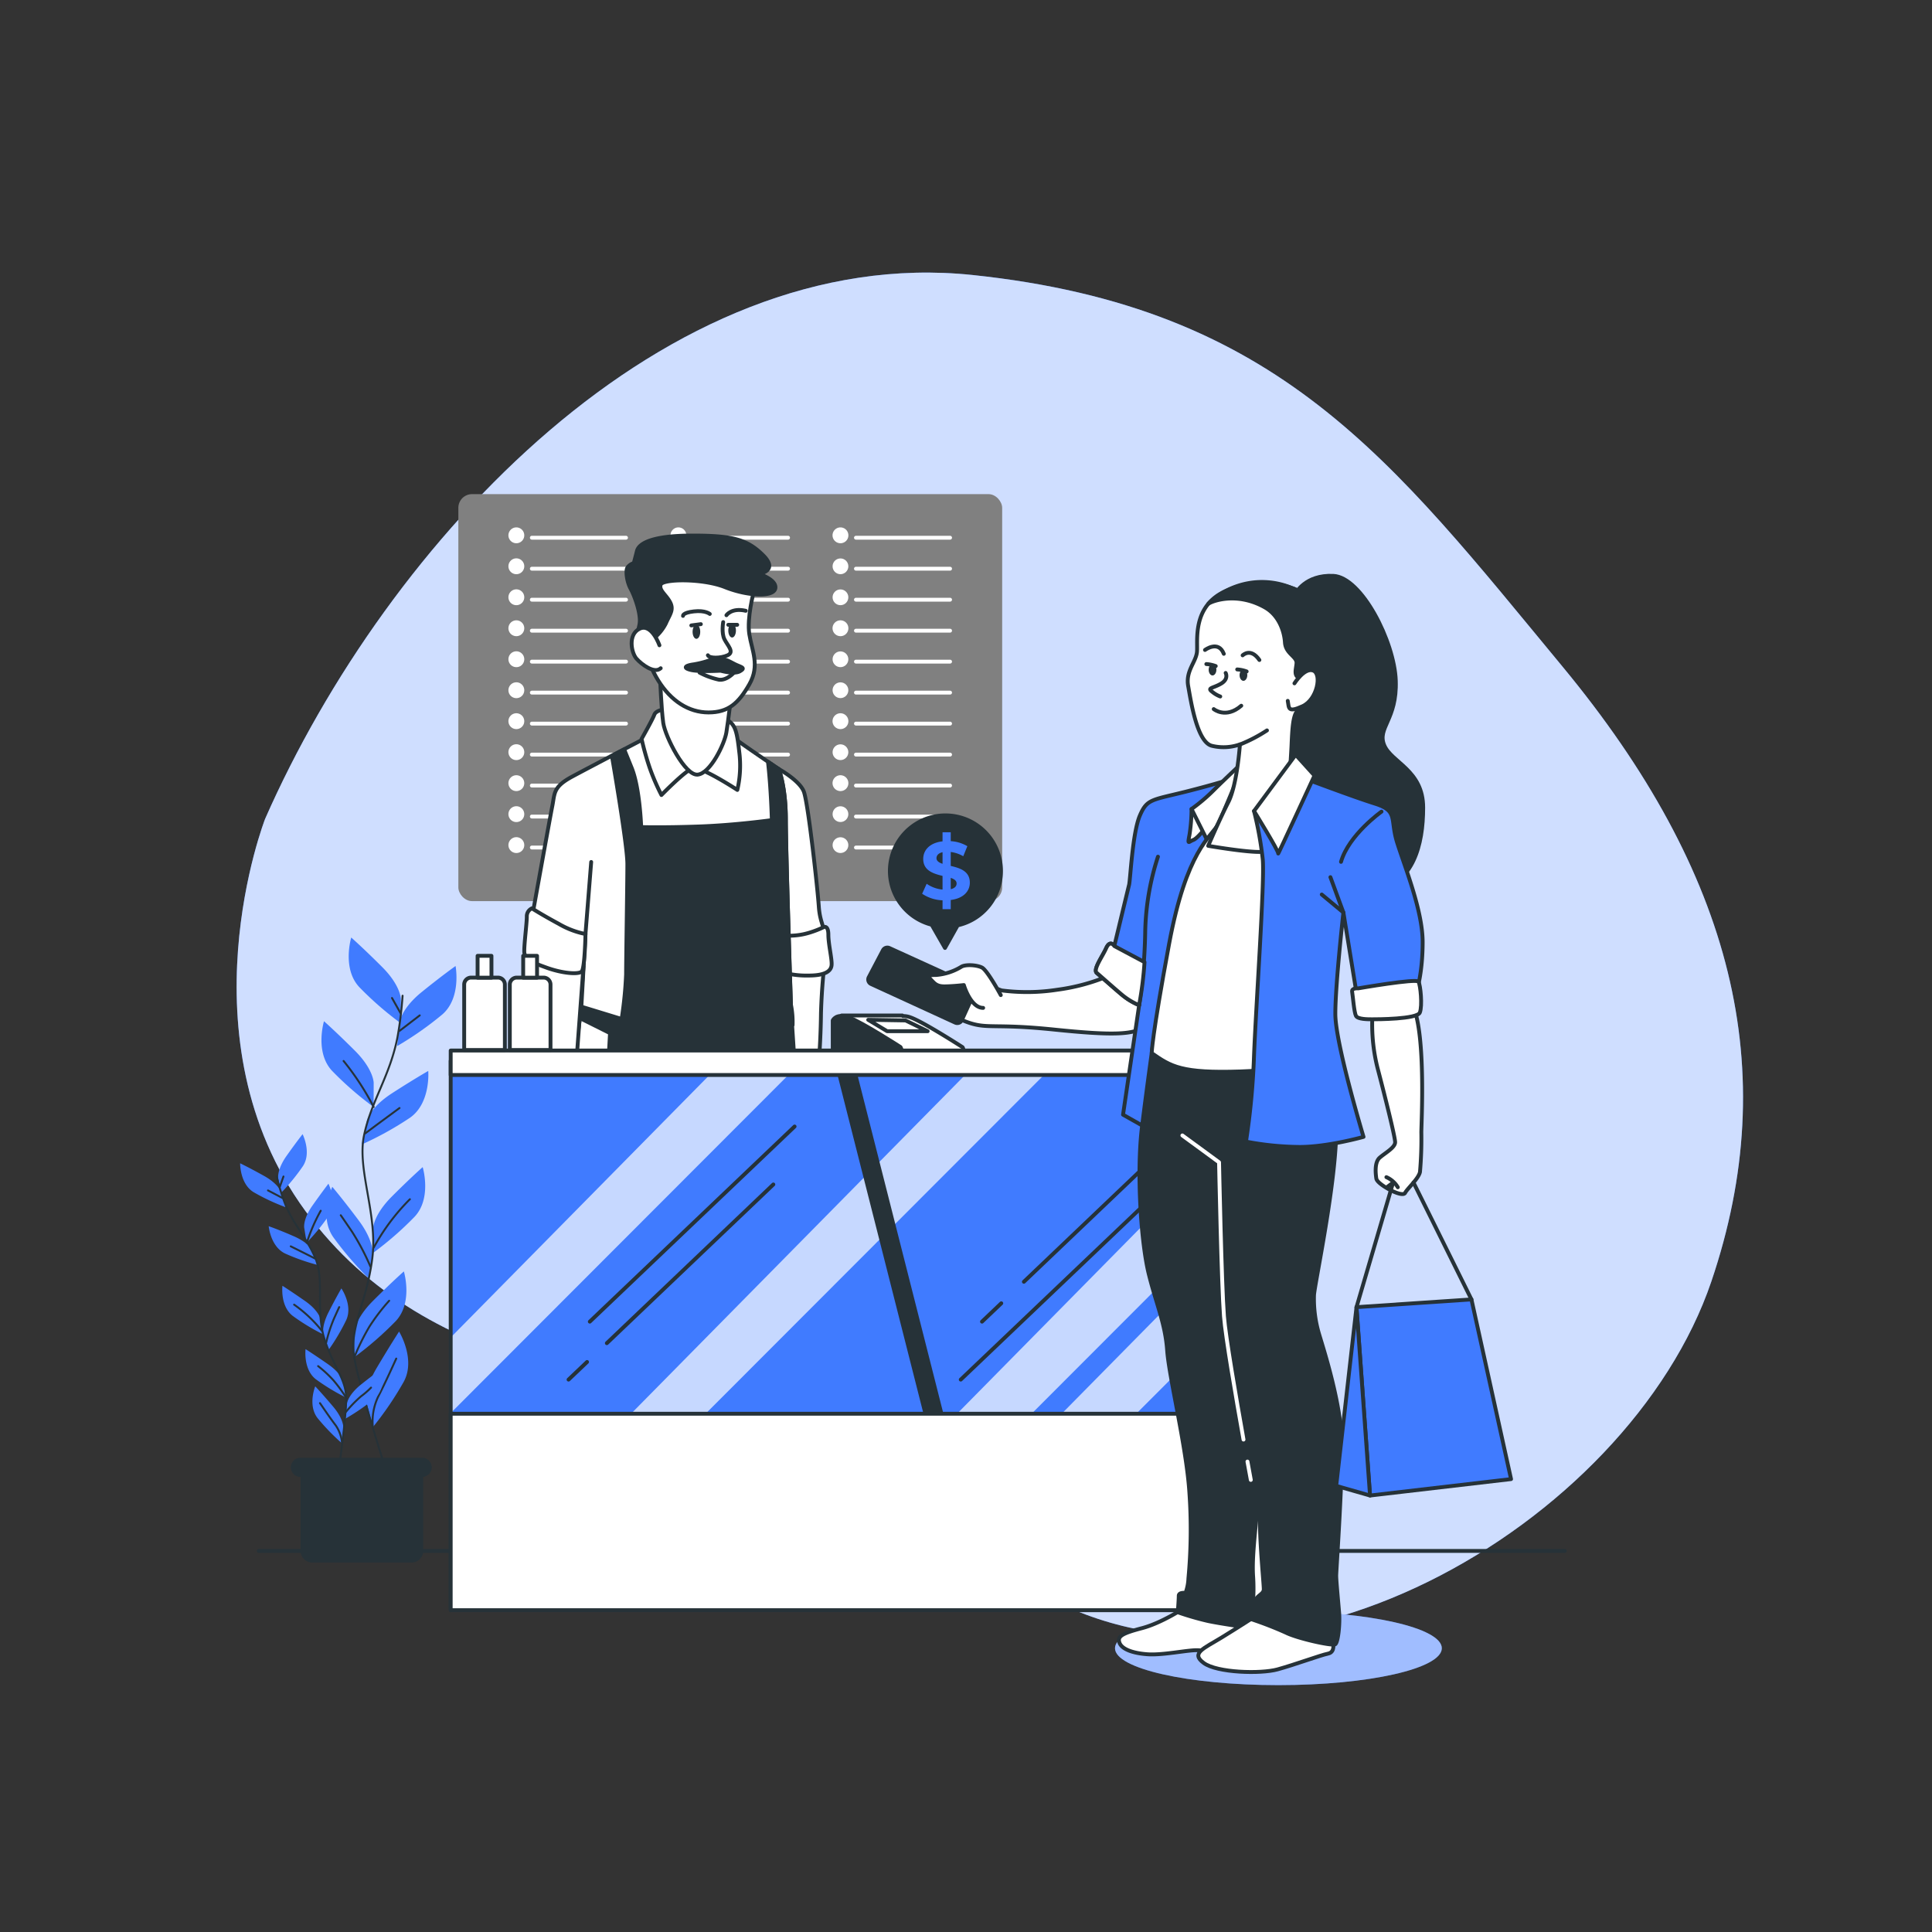 <svg xmlns="http://www.w3.org/2000/svg" xmlns:xlink="http://www.w3.org/1999/xlink" viewBox="0 0 500 500"><rect x="0" y="0" width="500" height="500" fill="#333333" stroke="none"/><defs><clipPath id="freepik--clip-path--inject-2"><polygon points="116.64 416.71 339.31 416.71 339.31 365.88 302.64 274.54 116.64 274.54 116.64 416.71" style="fill:#407BFF;stroke:#263238;stroke-linecap:round;stroke-linejoin:round"></polygon></clipPath></defs><g id="freepik--background-simple--inject-2"><path d="M68.61,211.92S46.44,268.72,79,313.35s88,43.4,131,57.44c22.5,7.35,36.45,27.39,55.9,39.59,62.19,39,155.6-15.64,177-78.75,18.52-54.63,5.65-105.74-38.57-159.17S331.15,79.52,251.69,71.17,100.35,139.84,68.61,211.92Z" style="fill:#407BFF"></path><path d="M68.61,211.92S46.44,268.72,79,313.35s88,43.4,131,57.44c22.5,7.35,36.45,27.39,55.9,39.59,62.19,39,155.6-15.64,177-78.75,18.52-54.63,5.65-105.74-38.57-159.17S331.15,79.52,251.69,71.17,100.35,139.84,68.61,211.92Z" style="fill:#fff;opacity:0.75"></path></g><g id="freepik--Floor--inject-2"><line x1="66.97" y1="401.38" x2="404.97" y2="401.38" style="fill:#fff;stroke:#263238;stroke-linecap:round;stroke-linejoin:round"></line></g><g id="freepik--Plants--inject-2"><path d="M103.75,258.58s0-3.47-4.85-8.32-8-7.63-8-7.63-2.43,8,2.08,12.83a84.82,84.82,0,0,0,10.75,9.36Z" style="fill:#407BFF"></path><path d="M96.71,280.24s0-3.47-4.86-8.32-8-7.63-8-7.63-2.43,8,2.08,12.83a85.06,85.06,0,0,0,10.76,9.37Z" style="fill:#407BFF"></path><path d="M103.45,264.49s.37-3.45,5.71-7.77S117.9,250,117.9,250s1.57,8.19-3.43,12.54a86,86,0,0,1-11.68,8.18Z" style="fill:#407BFF"></path><path d="M94.94,290.07s.72-3.39,6.49-7.12,9.4-5.79,9.4-5.79.7,8.31-4.73,12.11a84.66,84.66,0,0,1-12.47,6.91Z" style="fill:#407BFF"></path><path d="M96.54,318s0-3.46,4.85-8.32,8-7.63,8-7.63,2.43,8-2.08,12.83a85.33,85.33,0,0,1-10.75,9.37Z" style="fill:#407BFF"></path><path d="M96.45,324.77s.5-3.43-3.62-8.93S86,307.15,86,307.15s-3.54,7.56.23,13A85.56,85.56,0,0,0,95.57,331Z" style="fill:#407BFF"></path><path d="M91.67,345s0-3.47,4.85-8.33,8-7.63,8-7.63,2.43,8-2.08,12.84a85.76,85.76,0,0,1-10.75,9.36Z" style="fill:#407BFF"></path><path d="M94.91,363.24S94,359.89,97.5,354s5.78-9.4,5.78-9.4,4.37,7.1,1.24,12.94a85,85,0,0,1-8,11.78Z" style="fill:#407BFF"></path><path d="M104.19,257.69a96.33,96.33,0,0,1-1.33,10.77c-1.92,9.92-6.71,16.32-8.63,25.28s3.59,20.49,2.11,32-6,17.9-4.67,25.58,8,28.48,8,28.48" style="fill:none;stroke:#263238;stroke-linecap:round;stroke-linejoin:round;stroke-width:0.5px"></path><line x1="103.4" y1="266.79" x2="108.63" y2="262.78" style="fill:none;stroke:#263238;stroke-linecap:round;stroke-linejoin:round;stroke-width:0.5px"></line><line x1="103.64" y1="262.17" x2="101.45" y2="258.28" style="fill:none;stroke:#263238;stroke-linecap:round;stroke-linejoin:round;stroke-width:0.5px"></line><path d="M94.52,293.32s4.38-3.28,8.88-6.57" style="fill:none;stroke:#263238;stroke-linecap:round;stroke-linejoin:round;stroke-width:0.5px"></path><path d="M96.71,286.49a69.83,69.83,0,0,0-7.79-11.91" style="fill:none;stroke:#263238;stroke-linecap:round;stroke-linejoin:round;stroke-width:0.5px"></path><path d="M96.71,322.9a54.24,54.24,0,0,1,9.37-12.54" style="fill:none;stroke:#263238;stroke-linecap:round;stroke-linejoin:round;stroke-width:0.5px"></path><path d="M95.86,327.77a61.9,61.9,0,0,0-4.75-9c-2.56-3.77-2.92-4.26-2.92-4.26" style="fill:none;stroke:#263238;stroke-linecap:round;stroke-linejoin:round;stroke-width:0.5px"></path><path d="M91.67,351.32a58,58,0,0,1,3.94-8,50.84,50.84,0,0,1,5.11-6.69" style="fill:none;stroke:#263238;stroke-linecap:round;stroke-linejoin:round;stroke-width:0.5px"></path><path d="M96.49,369.28a14.91,14.91,0,0,1,1.31-7.68c1.83-3.53,3.9-8.16,4.75-10" style="fill:none;stroke:#263238;stroke-linecap:round;stroke-linejoin:round;stroke-width:0.5px"></path><path d="M72,304.92s-.38-2.18,2.14-5.75,4.17-5.65,4.17-5.65,2.39,4.74.09,8.27a53.7,53.7,0,0,1-5.73,7Z" style="fill:#407BFF"></path><path d="M78.73,317.74s-.38-2.18,2.14-5.75S85,306.34,85,306.34s2.39,4.74.09,8.27a53.7,53.7,0,0,1-5.73,7Z" style="fill:#407BFF"></path><path d="M72.79,308.59s-.61-2.12-4.42-4.25-6.22-3.28-6.22-3.28-.09,5.31,3.51,7.49a54.1,54.1,0,0,0,8.22,3.86Z" style="fill:#407BFF"></path><path d="M80.9,323.71s-.82-2-4.84-3.76-6.52-2.61-6.52-2.61.46,5.28,4.27,7.08a53.66,53.66,0,0,0,8.58,3Z" style="fill:#407BFF"></path><path d="M82.93,341.37s-.38-2.17-4-4.69-5.83-3.92-5.83-3.92-.66,5.27,2.7,7.82a53.79,53.79,0,0,0,7.76,4.71Z" style="fill:#407BFF"></path><path d="M83.72,345.63s-.68-2.1,1.3-6,3.33-6.19,3.33-6.19,3,4.35,1.26,8.18A53.75,53.75,0,0,1,85,349.41Z" style="fill:#407BFF"></path><path d="M89.81,363.18s.26-2.19,3.68-4.91,5.6-4.25,5.6-4.25,1,5.22-2.25,8a54.48,54.48,0,0,1-7.48,5.15Z" style="fill:#407BFF"></path><path d="M88.91,357.77s-.38-2.18-4-4.7-5.83-3.92-5.83-3.92-.65,5.27,2.7,7.83a54.3,54.3,0,0,0,7.76,4.7Z" style="fill:#407BFF"></path><path d="M88.86,369.59s.19-2.2-2.63-5.54-4.65-5.27-4.65-5.27-2,4.93.63,8.25a54.6,54.6,0,0,0,6.32,6.52Z" style="fill:#407BFF"></path><path d="M71.58,304.41a61.51,61.51,0,0,0,2,6.61c2.28,6,6,9.5,8.16,14.91s0,13.24,2.14,20.3,5.68,10.58,5.71,15.53-1.92,18.73-1.92,18.73" style="fill:none;stroke:#263238;stroke-linecap:round;stroke-linejoin:round;stroke-width:0.5px"></path><line x1="73.07" y1="310.03" x2="69.35" y2="308.08" style="fill:none;stroke:#263238;stroke-linecap:round;stroke-linejoin:round;stroke-width:0.5px"></line><line x1="72.41" y1="307.16" x2="73.36" y2="304.48" style="fill:none;stroke:#263238;stroke-linecap:round;stroke-linejoin:round;stroke-width:0.5px"></line><path d="M81.52,325.7s-3.1-1.58-6.28-3.15" style="fill:none;stroke:#263238;stroke-linecap:round;stroke-linejoin:round;stroke-width:0.5px"></path><path d="M79.4,321.65a44.85,44.85,0,0,1,3.6-8.31" style="fill:none;stroke:#263238;stroke-linecap:round;stroke-linejoin:round;stroke-width:0.5px"></path><path d="M83.36,344.49a34.72,34.72,0,0,0-7.24-6.85" style="fill:none;stroke:#263238;stroke-linecap:round;stroke-linejoin:round;stroke-width:0.5px"></path><path d="M84.42,347.45a38.47,38.47,0,0,1,2-6.17c1.19-2.64,1.37-3,1.37-3" style="fill:none;stroke:#263238;stroke-linecap:round;stroke-linejoin:round;stroke-width:0.5px"></path><path d="M89.43,365.52a32.88,32.88,0,0,1,4-4.15,20.85,20.85,0,0,0,2.6-2.26" style="fill:none;stroke:#263238;stroke-linecap:round;stroke-linejoin:round;stroke-width:0.5px"></path><path d="M89.6,361.76a36.36,36.36,0,0,0-3.34-4.57,31.45,31.45,0,0,0-3.93-3.64" style="fill:none;stroke:#263238;stroke-linecap:round;stroke-linejoin:round;stroke-width:0.5px"></path><path d="M88.53,373.55a9.48,9.48,0,0,0-1.66-4.68c-1.53-2-3.33-4.69-4.06-5.74" style="fill:none;stroke:#263238;stroke-linecap:round;stroke-linejoin:round;stroke-width:0.5px"></path><path d="M77.76,378.09h31.77a0,0,0,0,1,0,0v23.29a3,3,0,0,1-3,3H80.8a3,3,0,0,1-3-3V378.09A0,0,0,0,1,77.76,378.09Z" style="fill:#263238"></path><path d="M109.25,382.23H77.76a2.49,2.49,0,0,1-2.49-2.49h0a2.49,2.49,0,0,1,2.49-2.48h31.49a2.48,2.48,0,0,1,2.48,2.48h0A2.48,2.48,0,0,1,109.25,382.23Z" style="fill:#263238"></path></g><g id="freepik--Menu--inject-2"><rect x="118.62" y="127.88" width="140.74" height="105.33" rx="3.54" style="fill:gray"></rect><line x1="137.64" y1="139.16" x2="162.01" y2="139.16" style="fill:none;stroke:#fff;stroke-linecap:round;stroke-linejoin:round"></line><path d="M135.18,138.55a1.55,1.55,0,1,0-1.54,1.54A1.54,1.54,0,0,0,135.18,138.55Z" style="fill:#fff;stroke:#fff;stroke-linecap:round;stroke-linejoin:round"></path><line x1="137.64" y1="147.18" x2="162.01" y2="147.18" style="fill:none;stroke:#fff;stroke-linecap:round;stroke-linejoin:round"></line><path d="M135.18,146.56a1.55,1.55,0,1,0-1.54,1.54A1.54,1.54,0,0,0,135.18,146.56Z" style="fill:#fff;stroke:#fff;stroke-linecap:round;stroke-linejoin:round"></path><line x1="137.64" y1="155.2" x2="162.01" y2="155.2" style="fill:none;stroke:#fff;stroke-linecap:round;stroke-linejoin:round"></line><path d="M135.18,154.58a1.55,1.55,0,1,0-1.54,1.54A1.54,1.54,0,0,0,135.18,154.58Z" style="fill:#fff;stroke:#fff;stroke-linecap:round;stroke-linejoin:round"></path><line x1="137.64" y1="163.22" x2="162.01" y2="163.22" style="fill:none;stroke:#fff;stroke-linecap:round;stroke-linejoin:round"></line><path d="M135.18,162.6a1.55,1.55,0,1,0-1.54,1.54A1.54,1.54,0,0,0,135.18,162.6Z" style="fill:#fff;stroke:#fff;stroke-linecap:round;stroke-linejoin:round"></path><line x1="137.64" y1="171.23" x2="162.01" y2="171.23" style="fill:none;stroke:#fff;stroke-linecap:round;stroke-linejoin:round"></line><path d="M135.18,170.62a1.55,1.55,0,1,0-1.54,1.54A1.54,1.54,0,0,0,135.18,170.62Z" style="fill:#fff;stroke:#fff;stroke-linecap:round;stroke-linejoin:round"></path><line x1="137.64" y1="179.25" x2="162.01" y2="179.25" style="fill:none;stroke:#fff;stroke-linecap:round;stroke-linejoin:round"></line><path d="M135.18,178.63a1.55,1.55,0,1,0-1.54,1.55A1.54,1.54,0,0,0,135.18,178.63Z" style="fill:#fff;stroke:#fff;stroke-linecap:round;stroke-linejoin:round"></path><line x1="137.64" y1="187.27" x2="162.01" y2="187.27" style="fill:none;stroke:#fff;stroke-linecap:round;stroke-linejoin:round"></line><path d="M135.18,186.65a1.55,1.55,0,1,0-1.54,1.54A1.54,1.54,0,0,0,135.18,186.65Z" style="fill:#fff;stroke:#fff;stroke-linecap:round;stroke-linejoin:round"></path><line x1="137.64" y1="195.29" x2="162.01" y2="195.29" style="fill:none;stroke:#fff;stroke-linecap:round;stroke-linejoin:round"></line><path d="M135.18,194.67a1.55,1.55,0,1,0-1.54,1.54A1.54,1.54,0,0,0,135.18,194.67Z" style="fill:#fff;stroke:#fff;stroke-linecap:round;stroke-linejoin:round"></path><line x1="137.64" y1="203.3" x2="162.01" y2="203.3" style="fill:none;stroke:#fff;stroke-linecap:round;stroke-linejoin:round"></line><path d="M135.18,202.69a1.55,1.55,0,1,0-1.54,1.54A1.54,1.54,0,0,0,135.18,202.69Z" style="fill:#fff;stroke:#fff;stroke-linecap:round;stroke-linejoin:round"></path><line x1="137.64" y1="211.32" x2="162.01" y2="211.32" style="fill:none;stroke:#fff;stroke-linecap:round;stroke-linejoin:round"></line><path d="M135.18,210.7a1.55,1.55,0,1,0-1.54,1.55A1.54,1.54,0,0,0,135.18,210.7Z" style="fill:#fff;stroke:#fff;stroke-linecap:round;stroke-linejoin:round"></path><line x1="137.64" y1="219.34" x2="162.01" y2="219.34" style="fill:none;stroke:#fff;stroke-linecap:round;stroke-linejoin:round"></line><path d="M135.18,218.72a1.55,1.55,0,1,0-1.54,1.54A1.54,1.54,0,0,0,135.18,218.72Z" style="fill:#fff;stroke:#fff;stroke-linecap:round;stroke-linejoin:round"></path><line x1="179.58" y1="139.16" x2="203.95" y2="139.16" style="fill:none;stroke:#fff;stroke-linecap:round;stroke-linejoin:round"></line><path d="M177.12,138.55a1.55,1.55,0,1,0-1.54,1.54A1.54,1.54,0,0,0,177.12,138.55Z" style="fill:#fff;stroke:#fff;stroke-linecap:round;stroke-linejoin:round"></path><line x1="179.58" y1="147.18" x2="203.95" y2="147.18" style="fill:none;stroke:#fff;stroke-linecap:round;stroke-linejoin:round"></line><circle cx="175.58" cy="146.56" r="1.54" style="fill:#fff;stroke:#fff;stroke-linecap:round;stroke-linejoin:round"></circle><line x1="179.58" y1="155.2" x2="203.95" y2="155.2" style="fill:none;stroke:#fff;stroke-linecap:round;stroke-linejoin:round"></line><circle cx="175.58" cy="154.58" r="1.54" style="fill:#fff;stroke:#fff;stroke-linecap:round;stroke-linejoin:round"></circle><line x1="179.58" y1="163.22" x2="203.95" y2="163.22" style="fill:none;stroke:#fff;stroke-linecap:round;stroke-linejoin:round"></line><path d="M177.12,162.6a1.55,1.55,0,1,0-1.54,1.54A1.54,1.54,0,0,0,177.12,162.6Z" style="fill:#fff;stroke:#fff;stroke-linecap:round;stroke-linejoin:round"></path><line x1="179.58" y1="171.23" x2="203.95" y2="171.23" style="fill:none;stroke:#fff;stroke-linecap:round;stroke-linejoin:round"></line><circle cx="175.58" cy="170.62" r="1.54" style="fill:#fff;stroke:#fff;stroke-linecap:round;stroke-linejoin:round"></circle><line x1="179.58" y1="179.25" x2="203.95" y2="179.25" style="fill:none;stroke:#fff;stroke-linecap:round;stroke-linejoin:round"></line><circle cx="175.58" cy="178.63" r="1.54" style="fill:#fff;stroke:#fff;stroke-linecap:round;stroke-linejoin:round"></circle><line x1="179.58" y1="187.27" x2="203.95" y2="187.27" style="fill:none;stroke:#fff;stroke-linecap:round;stroke-linejoin:round"></line><path d="M177.12,186.65a1.55,1.55,0,1,0-1.54,1.54A1.54,1.54,0,0,0,177.12,186.65Z" style="fill:#fff;stroke:#fff;stroke-linecap:round;stroke-linejoin:round"></path><line x1="179.58" y1="195.29" x2="203.95" y2="195.29" style="fill:none;stroke:#fff;stroke-linecap:round;stroke-linejoin:round"></line><circle cx="175.58" cy="194.67" r="1.54" style="fill:#fff;stroke:#fff;stroke-linecap:round;stroke-linejoin:round"></circle><line x1="179.58" y1="203.3" x2="203.95" y2="203.3" style="fill:none;stroke:#fff;stroke-linecap:round;stroke-linejoin:round"></line><path d="M177.12,202.69a1.55,1.55,0,1,0-1.54,1.54A1.54,1.54,0,0,0,177.12,202.69Z" style="fill:#fff;stroke:#fff;stroke-linecap:round;stroke-linejoin:round"></path><line x1="179.58" y1="211.32" x2="203.95" y2="211.32" style="fill:none;stroke:#fff;stroke-linecap:round;stroke-linejoin:round"></line><circle cx="175.58" cy="210.7" r="1.54" style="fill:#fff;stroke:#fff;stroke-linecap:round;stroke-linejoin:round"></circle><line x1="179.58" y1="219.34" x2="203.95" y2="219.34" style="fill:none;stroke:#fff;stroke-linecap:round;stroke-linejoin:round"></line><circle cx="175.58" cy="218.72" r="1.54" style="fill:#fff;stroke:#fff;stroke-linecap:round;stroke-linejoin:round"></circle><line x1="221.52" y1="139.16" x2="245.88" y2="139.16" style="fill:none;stroke:#fff;stroke-linecap:round;stroke-linejoin:round"></line><path d="M219.06,138.55a1.55,1.55,0,1,0-1.55,1.54A1.54,1.54,0,0,0,219.06,138.55Z" style="fill:#fff;stroke:#fff;stroke-linecap:round;stroke-linejoin:round"></path><line x1="221.52" y1="147.18" x2="245.88" y2="147.18" style="fill:none;stroke:#fff;stroke-linecap:round;stroke-linejoin:round"></line><circle cx="217.51" cy="146.56" r="1.54" style="fill:#fff;stroke:#fff;stroke-linecap:round;stroke-linejoin:round"></circle><line x1="221.52" y1="155.2" x2="245.88" y2="155.2" style="fill:none;stroke:#fff;stroke-linecap:round;stroke-linejoin:round"></line><circle cx="217.51" cy="154.58" r="1.54" style="fill:#fff;stroke:#fff;stroke-linecap:round;stroke-linejoin:round"></circle><line x1="221.52" y1="163.22" x2="245.88" y2="163.22" style="fill:none;stroke:#fff;stroke-linecap:round;stroke-linejoin:round"></line><path d="M219.06,162.6a1.55,1.55,0,1,0-1.55,1.54A1.54,1.54,0,0,0,219.06,162.6Z" style="fill:#fff;stroke:#fff;stroke-linecap:round;stroke-linejoin:round"></path><line x1="221.52" y1="171.23" x2="245.88" y2="171.23" style="fill:none;stroke:#fff;stroke-linecap:round;stroke-linejoin:round"></line><circle cx="217.51" cy="170.62" r="1.54" style="fill:#fff;stroke:#fff;stroke-linecap:round;stroke-linejoin:round"></circle><line x1="221.52" y1="179.25" x2="245.88" y2="179.25" style="fill:none;stroke:#fff;stroke-linecap:round;stroke-linejoin:round"></line><circle cx="217.51" cy="178.63" r="1.54" style="fill:#fff;stroke:#fff;stroke-linecap:round;stroke-linejoin:round"></circle><line x1="221.52" y1="187.27" x2="245.88" y2="187.27" style="fill:none;stroke:#fff;stroke-linecap:round;stroke-linejoin:round"></line><path d="M219.06,186.65a1.55,1.55,0,1,0-1.55,1.54A1.54,1.54,0,0,0,219.06,186.65Z" style="fill:#fff;stroke:#fff;stroke-linecap:round;stroke-linejoin:round"></path><line x1="221.52" y1="195.29" x2="245.88" y2="195.29" style="fill:none;stroke:#fff;stroke-linecap:round;stroke-linejoin:round"></line><circle cx="217.51" cy="194.67" r="1.54" style="fill:#fff;stroke:#fff;stroke-linecap:round;stroke-linejoin:round"></circle><line x1="221.52" y1="203.3" x2="245.88" y2="203.3" style="fill:none;stroke:#fff;stroke-linecap:round;stroke-linejoin:round"></line><path d="M219.06,202.69a1.55,1.55,0,1,0-1.55,1.54A1.54,1.54,0,0,0,219.06,202.69Z" style="fill:#fff;stroke:#fff;stroke-linecap:round;stroke-linejoin:round"></path><line x1="221.52" y1="211.32" x2="245.88" y2="211.32" style="fill:none;stroke:#fff;stroke-linecap:round;stroke-linejoin:round"></line><circle cx="217.51" cy="210.7" r="1.54" style="fill:#fff;stroke:#fff;stroke-linecap:round;stroke-linejoin:round"></circle><line x1="221.52" y1="219.34" x2="245.88" y2="219.34" style="fill:none;stroke:#fff;stroke-linecap:round;stroke-linejoin:round"></line><circle cx="217.51" cy="218.72" r="1.54" style="fill:#fff;stroke:#fff;stroke-linecap:round;stroke-linejoin:round"></circle></g><g id="freepik--character-1--inject-2"><path d="M150.28,262.2c-.84,5.77-3.42,25-1.85,34,1.87,10.71,11.65,100.68,11.65,100.68h11.18L175.09,309l.83,14.72,2.37,73.19h11.18l12.87-131.58-3,.06C172.93,269,156.73,264.61,150.28,262.2Z" style="fill:#fff;stroke:#263238;stroke-linecap:round;stroke-linejoin:round"></path><path d="M201.51,199s5.7,3.13,6.6,6.1c1.16,3.8,3.47,24.75,3.8,29.54s2,5.44.49,6.93-5.11,2.31-8.08,2a35.8,35.8,0,0,1-3.63-.5l-1-39.93.16-5Z" style="fill:#fff;stroke:#263238;stroke-linecap:round;stroke-linejoin:round"></path><path d="M214.14,243.54a155.53,155.53,0,0,0-1.67,18.67,196.82,196.82,0,0,1-2.41,28.47c-.76,5.25.43,13.49-2.26,18.2-1.33,2.33-2.33,5-3.66,5s-1.34,0-2-1.67-.34-4.67-.34-6.33a13.46,13.46,0,0,1,.34-3s-1,7-2,5-1.67-2.67-.67-6,4-11.34,4-11.34l-3-40.33Z" style="fill:#fff;stroke:#263238;stroke-linecap:round;stroke-linejoin:round"></path><path d="M202.34,242.05a17.57,17.57,0,0,0,7.09-.66,25.89,25.89,0,0,0,3.8-1.48s1.15-.5,1.15,2,1,6.43.83,7.92-1.65,2.64-5.94,2.64a23.35,23.35,0,0,1-6.77-.83Z" style="fill:#fff;stroke:#263238;stroke-linecap:round;stroke-linejoin:round"></path><path d="M151.52,241.72l-1.16,20.46s-.33.66,5.78,2.31a38.86,38.86,0,0,0,7.46.83h16.21c5.29-.16,10.13-.42,13-.66,7.75-.66,11.88-4.62,11.88-4.62s-1.32-39.6-1.32-48-1.82-13-1.82-13-6.6-4.46-10.06-6.93-11.55-5.12-15.35-4.29a50.84,50.84,0,0,0-6.43,1.81S153,198.33,148.05,201s-4.45,4.29-5.11,7.59-5.28,29-5.28,29,5,3.79,8.25,4S151.52,241.72,151.52,241.72Z" style="fill:#fff;stroke:#263238;stroke-linecap:round;stroke-linejoin:round"></path><path d="M205,265.32h.12a22.63,22.63,0,0,0-.42-5.28s-1.32-39.6-1.32-48-1.82-13-1.82-13l-2.81-1.91c.81,7.06,1,15.11,1,15.11s-9.41,1.32-18.81,1.65-15,.16-15,.16-.33-10.06-2.47-15.34c-.87-2.15-1.5-3.69-1.93-4.77l-3.18,1.67c.14.82,4,23,4,28s-.33,24.42-.33,28.55a100.39,100.39,0,0,1-1.14,11.48l-.44-.06-9.8-3h-.07l-.61,2.85,7.9,3.95-3.26,60.1s11.65,2.8,28.89,1.87S209,326.5,209,326.5Z" style="fill:#263238;stroke:#263238;stroke-linecap:round;stroke-linejoin:round"></path><path d="M172.64,183.48s-2.81.16-3.3,1.48-3.3,6.27-3.3,6.27a73.29,73.29,0,0,0,2.14,7.59,56.24,56.24,0,0,0,3,6.93s6.11-6.27,8.09-6.93,11.55,5.61,11.55,5.61a27.79,27.79,0,0,0,.49-9.9c-.66-5.94-1.15-7.42-4-8.58S175.28,182.32,172.64,183.48Z" style="fill:#fff;stroke:#263238;stroke-linecap:round;stroke-linejoin:round"></path><path d="M170.82,175.23s.33,8.41.83,11.88,5.61,13.69,8.91,13.36,6.93-7.92,7.42-10.89,1.32-10.06,1.32-10.06-3.46,1.81-9.24-1S171.81,172.92,170.82,175.23Z" style="fill:#fff;stroke:#263238;stroke-linecap:round;stroke-linejoin:round"></path><path d="M195.08,153.12s-1.82,6.76-1.16,11,2.81,8.09,0,13-5.44,7.26-10.56,7.26-9.73-3-13-8.25-3.47-9.57-3.47-14.36-2-10.06-.33-13.2,7.59-5.77,14.19-3.3S195.08,153.12,195.08,153.12Z" style="fill:#fff;stroke:#263238;stroke-linecap:round;stroke-linejoin:round"></path><path d="M181.05,174.07a19.75,19.75,0,0,0,4.95,1.82c2.15.33,4.13-2,4.13-2a7.49,7.49,0,0,0-4-1.16A14.66,14.66,0,0,0,181.05,174.07Z" style="fill:#fff;stroke:#263238;stroke-linecap:round;stroke-linejoin:round"></path><path d="M187.16,161s-.5,2.8.33,4.45,2.64,3.3.82,4.13-4.78.82-5.11,0" style="fill:none;stroke:#263238;stroke-linecap:round;stroke-linejoin:round"></path><path d="M184.85,170.44a25.26,25.26,0,0,1-5.28,1.49c-2.48.33-2.81,1-.66,1.48s7.59.17,7.59.17,3.46,1,4.95.16.66-1-.83-1.65S187.49,170.11,184.85,170.44Z" style="fill:#263238;stroke:#263238;stroke-linecap:round;stroke-linejoin:round"></path><ellipse cx="180.23" cy="163.51" rx="0.99" ry="1.82" style="fill:#263238"></ellipse><ellipse cx="189.47" cy="163.18" rx="0.99" ry="1.81" style="fill:#263238"></ellipse><line x1="178.91" y1="161.86" x2="181.38" y2="161.53" style="fill:none;stroke:#263238;stroke-linecap:round;stroke-linejoin:round"></line><line x1="188.48" y1="161.7" x2="190.79" y2="161.7" style="fill:none;stroke:#263238;stroke-linecap:round;stroke-linejoin:round"></line><path d="M183.69,158.89s-1.15-1-4.12-.66-2.81,1.16-2.81,1.16" style="fill:none;stroke:#263238;stroke-linecap:round;stroke-linejoin:round"></path><path d="M188,159.22s1.32-2,5-1.15" style="fill:none;stroke:#263238;stroke-linecap:round;stroke-linejoin:round"></path><path d="M168.84,165.49a11.92,11.92,0,0,0,3.47-4.12c1-2.31,2.14-3.47,1.15-5.45s-3-3.13-2.47-4.62,10.89-1.65,16.66.66,12.54,2.64,13,.33-4.29-3.79-4.29-3.79,5.28-.66,1.15-4.79-7.92-5.11-18.31-5.11-13.86,2-14.36,4-.82,3.13-.82,3.13a3.14,3.14,0,0,0-1.65,1.16c-.5.82-.17,3.63.82,5.44s2.81,6.6,2.31,9.24-1,2.64-.49,3.14S166.37,167.47,168.84,165.49Z" style="fill:#263238;stroke:#263238;stroke-linecap:round;stroke-linejoin:round"></path><path d="M170.66,167s-2-5.78-5.12-4.29-2.14,6.27-.82,7.75,4.62,4,6.27,2.48" style="fill:#fff;stroke:#263238;stroke-linecap:round;stroke-linejoin:round"></path><path d="M137.31,243.54A156.44,156.44,0,0,1,139,262.21a196.82,196.82,0,0,0,2.41,28.47c.77,5.25-.43,13.49,2.26,18.2,1.33,2.33,2.33,5,3.67,5s1.33,0,2-1.67.33-4.67.33-6.33a13.85,13.85,0,0,0-.33-3s1,7,2,5,1.66-2.67.66-6-4-11.34-4-11.34l3-40.33Z" style="fill:#fff;stroke:#263238;stroke-linecap:round;stroke-linejoin:round"></path><path d="M151.52,241.72a22.29,22.29,0,0,1-6.93-2.64c-4.29-2.31-6.93-4-6.93-4a2.25,2.25,0,0,0-1.32,2.15c0,1.65-.66,6.76-.66,8.91s1.65,2.8,5.77,4.29,8.25,1.81,9.08,1S151.52,241.72,151.52,241.72Z" style="fill:#fff;stroke:#263238;stroke-linecap:round;stroke-linejoin:round"></path><line x1="151.52" y1="241.72" x2="153" y2="223.08" style="fill:#fff;stroke:#263238;stroke-linecap:round;stroke-linejoin:round"></line><path d="M171.85,410.68l-.59-13.78H160.08l-14.93,12.25a2.14,2.14,0,0,0-.71,2.21v0a2,2,0,0,0,2,1.51l23.54-.27A1.88,1.88,0,0,0,171.85,410.68Z" style="fill:#fff;stroke:#263238;stroke-linecap:round;stroke-linejoin:round"></path><path d="M177.7,410.68l.59-13.78h11.18l14.93,12.25a2.14,2.14,0,0,1,.71,2.21v0a2,2,0,0,1-2,1.51l-23.55-.27A1.88,1.88,0,0,1,177.7,410.68Z" style="fill:#fff;stroke:#263238;stroke-linecap:round;stroke-linejoin:round"></path></g><g id="freepik--display-case--inject-2"><path d="M249.09,271s-10.15-6.55-13.43-7.69a5.4,5.4,0,0,0-2-.36l-.12-.14H217.81l-1,10.49h32.75C249.5,271.41,249.09,271,249.09,271Z" style="fill:#fff;stroke:#263238;stroke-linecap:round;stroke-linejoin:round"></path><path d="M233.52,273.27c-.07-1.86-.48-2.3-.48-2.3s-10.16-6.55-13.43-7.69-4.1.81-4.1.81v9.18Z" style="fill:#263238;stroke:#263238;stroke-linecap:round;stroke-linejoin:round"></path><polygon points="224.69 263.93 229.6 266.88 240.08 266.88 234.35 264.09 224.69 263.93" style="fill:#fff;stroke:#263238;stroke-linecap:round;stroke-linejoin:round"></polygon><polygon points="116.64 416.71 339.31 416.71 339.31 365.88 302.64 274.54 116.64 274.54 116.64 416.71" style="fill:#407BFF"></polygon><g style="clip-path:url(#freepik--clip-path--inject-2)"><polygon points="175.26 373.23 273.83 274.54 253.38 274.54 156.06 373.23 175.26 373.23" style="fill:#fff;opacity:0.7"></polygon><polygon points="259.63 373.23 358.2 274.54 337.75 274.54 240.43 373.23 259.63 373.23" style="fill:#fff;opacity:0.7"></polygon><polygon points="286.71 373.23 385.28 274.54 364.83 274.54 267.51 373.23 286.71 373.23" style="fill:#fff;opacity:0.7"></polygon><polygon points="109.12 373.23 207.69 274.54 187.24 274.54 89.92 373.23 109.12 373.23" style="fill:#fff;opacity:0.7"></polygon></g><polygon points="116.64 416.71 339.31 416.71 339.31 365.88 302.64 274.54 116.64 274.54 116.64 416.71" style="fill:none;stroke:#263238;stroke-linecap:round;stroke-linejoin:round"></polygon><rect x="228.89" y="273.95" width="5" height="103.68" transform="translate(-73.02 66.91) rotate(-14.24)" style="fill:#263238"></rect><rect x="116.64" y="271.88" width="191.76" height="6.33" style="fill:#fff;stroke:#263238;stroke-linecap:round;stroke-linejoin:round"></rect><line x1="205.64" y1="291.54" x2="152.64" y2="342.04" style="fill:#fff;stroke:#263238;stroke-linecap:round;stroke-linejoin:round"></line><line x1="151.93" y1="352.48" x2="147.14" y2="357.04" style="fill:#fff;stroke:#263238;stroke-linecap:round;stroke-linejoin:round"></line><line x1="200.14" y1="306.54" x2="157.05" y2="347.61" style="fill:#fff;stroke:#263238;stroke-linecap:round;stroke-linejoin:round"></line><line x1="259.13" y1="337.29" x2="254.14" y2="342.04" style="fill:#fff;stroke:#263238;stroke-linecap:round;stroke-linejoin:round"></line><line x1="307.14" y1="291.54" x2="264.98" y2="331.72" style="fill:#fff;stroke:#263238;stroke-linecap:round;stroke-linejoin:round"></line><line x1="301.64" y1="306.54" x2="248.64" y2="357.04" style="fill:#fff;stroke:#263238;stroke-linecap:round;stroke-linejoin:round"></line><rect x="116.64" y="365.88" width="222.67" height="50.83" style="fill:#fff;stroke:#263238;stroke-linecap:round;stroke-linejoin:round"></rect><path d="M121.93,253h6.93a1.8,1.8,0,0,1,1.8,1.8v16.94a0,0,0,0,1,0,0H120.13a0,0,0,0,1,0,0V254.82A1.8,1.8,0,0,1,121.93,253Z" style="fill:#fff;stroke:#263238;stroke-linecap:round;stroke-linejoin:round"></path><rect x="123.6" y="247.37" width="3.59" height="5.65" style="fill:#fff;stroke:#263238;stroke-linecap:round;stroke-linejoin:round"></rect><path d="M133.74,253h6.93a1.8,1.8,0,0,1,1.8,1.8v16.94a0,0,0,0,1,0,0H131.94a0,0,0,0,1,0,0V254.82A1.8,1.8,0,0,1,133.74,253Z" style="fill:#fff;stroke:#263238;stroke-linecap:round;stroke-linejoin:round"></path><rect x="135.4" y="247.37" width="3.59" height="5.65" style="fill:#fff;stroke:#263238;stroke-linecap:round;stroke-linejoin:round"></rect></g><g id="freepik--character-2--inject-2"><ellipse cx="330.85" cy="426.56" rx="42.29" ry="9.55" style="fill:#407BFF"></ellipse><ellipse cx="330.85" cy="426.56" rx="42.29" ry="9.55" style="fill:#fff;opacity:0.5"></ellipse><path d="M286.64,252.67a51.86,51.86,0,0,1-13,3.47,51.22,51.22,0,0,1-14.44.18,40.93,40.93,0,0,0-7.82-2.09c-4.35-.7-9,1.39-9.22,3.48s3.83,5.39,8.7,7,6.78.18,21.91,1.74,20.86,1.39,23.47-.87a5.88,5.88,0,0,0-.17-8.87C293.24,254.4,286.64,252.67,286.64,252.67Z" style="fill:#fff;stroke:#263238;stroke-linecap:round;stroke-linejoin:round"></path><path d="M320.89,200.85s-3.65,1.39-13.21,3.83-10.78,1.91-12.7,6.43-2.43,16.52-2.78,17.91-3.82,15.82-3.82,15.82-1.05-1.74-2.09.52-3.48,5.57-2.44,6.44,4.53,4,6.61,5.73a17.44,17.44,0,0,0,4.35,2.61l-4.17,28.34,6.78,3.83s1.74-19.65,4.52-33.91,4.87-29.21,7.13-33.38,3.65-7,3.65-7l9.21-16S322.46,200.5,320.89,200.85Z" style="fill:#407BFF;stroke:#263238;stroke-linecap:round;stroke-linejoin:round"></path><path d="M294.81,260.14a147.61,147.61,0,0,0,1.56-18.43,66.84,66.84,0,0,1,3.31-20" style="fill:none;stroke:#263238;stroke-linecap:round;stroke-linejoin:round"></path><path d="M335.32,153.56s2.44-4.87,9.74-4.53,15.82,17,16.17,27.13-4.87,12.17-3,16.69,10.09,6.43,10.09,16.17-2.61,19.48-12.17,21.56-15-1.21-20.35-13-3.47-18.43-2.43-27.64-.17-18.61-.87-23.65S332.54,157,335.32,153.56Z" style="fill:#263238;stroke:#263238;stroke-linecap:round;stroke-linejoin:round"></path><path d="M308.37,209.37a44,44,0,0,1-.52,6.61c-.52,2.78-.35,1.91,1,1.39s4.35-4.7,4.35-4.7S311,209,308.37,209.37Z" style="fill:#fff;stroke:#263238;stroke-linecap:round;stroke-linejoin:round"></path><path d="M322.28,196.68s-5.21,4.87-8.17,7.82a45.76,45.76,0,0,1-5.74,4.87l4.35,8.69s4-7.47,5.21-10.43S322.28,196.68,322.28,196.68Z" style="fill:#fff;stroke:#263238;stroke-linecap:round;stroke-linejoin:round"></path><path d="M306.57,416.1s-5.87,3.91-11,5.26-6.46,2.11-5.86,3.76,3.31,2.71,7.22,3,10.07-1.05,12.77-1.05,7.37,1.5,10.52.45,3.28-2.55,3.07-6.24a17.15,17.15,0,0,0-.66-4.74Z" style="fill:#fff;stroke:#263238;stroke-linecap:round;stroke-linejoin:round"></path><path d="M298.56,269s-1.5,10.5-3,22.5-.25,30.25,1.75,38.25,4.25,12.75,4.75,19.75,5,25,5.75,36.75a136.38,136.38,0,0,1-.25,22.25,11.87,11.87,0,0,1-.75,3.75s-1.75-.25-1.75.75-.25,4.25-.25,4.25a75.65,75.65,0,0,0,7.75,2.25c3.5.75,10.75,1.75,10.75,1.75a47.35,47.35,0,0,0,1-13.25c-.5-7.25,1.75-18.75,1.75-29.25s0-17.5.25-24.25-.25-41.25,0-50.75,6.5-20.25,6.5-27-1.5-8-4-9S298.56,269,298.56,269Z" style="fill:#263238;stroke:#263238;stroke-linecap:round;stroke-linejoin:round"></path><path d="M324.75,418.36s-3.9,2.55-8.56,5.41-8.12,4.06-4.66,6.61,14.73,2.86,19.09,1.66S342,428.28,343.54,428s1.81-1.51,1.35-3.76-12-4.36-15.48-5.71S324.75,418.36,324.75,418.36Z" style="fill:#fff;stroke:#263238;stroke-linecap:round;stroke-linejoin:round"></path><path d="M308.31,288.54l8.25,9s1,25,1,37.5a164.09,164.09,0,0,0,2.5,27.25c.5,2.5,6,24.75,6,31.25s1,16.25,1,17.75-2.25,1.5-2.5,4a15.18,15.18,0,0,1-.75,3.75,93.39,93.39,0,0,1,9,3.5c3,1.5,12,3.5,12.75,3s1.25-5.25,1-8.25-.75-8.25-.75-9.5,1.5-22.5,1.5-33.25-4.75-25.25-6-29.5a32,32,0,0,1-1.25-9.75c0-2.25,6-30,5.75-44s-3.5-20.25-3.5-20.25-11.75,2.75-22.75.75-12.5-1.75-12.5-1.75" style="fill:#263238;stroke:#263238;stroke-linecap:round;stroke-linejoin:round"></path><path d="M321.82,372.56c-1.92-10.75-4.66-26.66-5.06-31.92-.64-8.22-1.27-39.84-1.27-39.84L306,293.85" style="fill:none;stroke:#fff;stroke-linecap:round;stroke-linejoin:round"></path><path d="M323.71,383s-.34-1.83-.87-4.75" style="fill:none;stroke:#fff;stroke-linecap:round;stroke-linejoin:round"></path><path d="M319.19,204.09s.12-1.8,6.62-2.3,10.25,1.75,11.25,5.5-1.75,45.25-1.5,51,0,15.5,0,15.5.75,3-14.5,3.5-18-1.25-23-4.75c0,0,0-4,4.5-28.25s10.79-27.59,12.79-31.09Z" style="fill:#fff;stroke:#263238;stroke-linecap:round;stroke-linejoin:round"></path><path d="M334.28,152.16a22.68,22.68,0,0,0-16.87.7c-9.21,4-7.3,13.39-7.65,16s-2.95,4.86-2.26,8.69S309.76,192,313.59,193a12.7,12.7,0,0,0,7.3-.35s-.7,10.43-3,14.95-5.21,11.3-5.21,11.3,10.08,1.74,13.73,1.57a19.32,19.32,0,0,0,6.09-1.22s1.56-22.08,1.74-26.25.35-8.7,1.91-9.22,6.43-3.83,8-10.26S341.93,154.6,334.28,152.16Z" style="fill:#fff;stroke:#263238;stroke-linecap:round;stroke-linejoin:round"></path><path d="M317.2,174.16s.87,1.57-1.22,2.78-3.65,1.05-2.26,2.09a7.19,7.19,0,0,0,2.08,1.22" style="fill:none;stroke:#263238;stroke-linecap:round;stroke-linejoin:round"></path><path d="M314.11,183.51s3.13,2.6,7.13-.87" style="fill:none;stroke:#263238;stroke-linecap:round;stroke-linejoin:round"></path><path d="M322.8,174.73c0,.81-.46,1.47-1,1.47s-1-.66-1-1.47.46-1.48,1-1.48S322.8,173.91,322.8,174.73Z" style="fill:#263238"></path><path d="M314.8,173.33c0,.82-.46,1.48-1,1.48s-1-.66-1-1.48.47-1.47,1-1.47S314.8,172.52,314.8,173.33Z" style="fill:#263238"></path><path d="M321.59,169.6s2.08-2.09,4.34,1.21" style="fill:none;stroke:#263238;stroke-linecap:round;stroke-linejoin:round"></path><path d="M311.85,168.21s3.48-2.61,4.87,1" style="fill:none;stroke:#263238;stroke-linecap:round;stroke-linejoin:round"></path><path d="M322.63,173.77a8.63,8.63,0,0,0-2.44-.52" style="fill:none;stroke:#263238;stroke-linecap:round;stroke-linejoin:round"></path><path d="M314.63,172.38a8.62,8.62,0,0,0-2.43-.52" style="fill:none;stroke:#263238;stroke-linecap:round;stroke-linejoin:round"></path><path d="M334.28,152.16a19.85,19.85,0,0,0-21.56,4.1c1.1-.77,7.47-3.11,14.64.94,3.56,2,5,6.09,5.18,9.05s3.13,3.65,3,5.39-.87,3.3,1,4,1.39,1.21.52,4.69c-.29,1.17-.71,2.38-.93,3.51l.06,0c1.57-.52,6.43-3.83,8-10.26S341.93,154.6,334.28,152.16Z" style="fill:#263238;stroke:#263238;stroke-linecap:round;stroke-linejoin:round"></path><path d="M335,176.85s2.61-4.17,4.87-3.3,1.05,7.48-2.78,9.22-3.48.52-3.82-1.39" style="fill:#fff;stroke:#263238;stroke-linecap:round;stroke-linejoin:round"></path><path d="M320.89,192.68a39,39,0,0,0,7-3.65" style="fill:none;stroke:#263238;stroke-linecap:round;stroke-linejoin:round"></path><path d="M355.14,263.79a46.07,46.07,0,0,0,1.39,12.7c1.74,6.6,4.53,17.73,4.53,19.12s-2.61,2.78-4,4-1.05,4.17-.87,5.39,3.65,3,3.65,3,3.3,1.74,3.82.69,3.48-3.65,3.83-5.39a97.13,97.13,0,0,0,.35-10.26c0-2.08,1.21-24.86-2.09-32.51l-10.61,1.22Z" style="fill:#fff;stroke:#263238;stroke-linecap:round;stroke-linejoin:round"></path><path d="M324.54,209.89a94.17,94.17,0,0,1,2.26,12.52c.52,5.74-1.74,37.56-2.26,50.77a188.19,188.19,0,0,1-2.08,22.26,76.16,76.16,0,0,0,13.91,1.39c7.3,0,16.51-2.61,16.51-2.61s-7.3-24.17-7.3-31.82,2.09-26.25,2.09-26.25l3.65,22.43a19.86,19.86,0,0,0,7.65.17,28.22,28.22,0,0,0,7.65-2.26s1.56-4.52,1.56-12.69-4.69-19.65-6.6-25.74.35-8.17-5.74-10.08-17.39-6.26-18.61-6.61c0,0-5.73,7.83-8.17,9A4.34,4.34,0,0,1,324.54,209.89Z" style="fill:#407BFF;stroke:#263238;stroke-linecap:round;stroke-linejoin:round"></path><polyline points="344.31 227.01 347.67 236.15 342.07 231.5" style="fill:none;stroke:#263238;stroke-linecap:round;stroke-linejoin:round"></polyline><path d="M357.53,210.05s-8.48,6-10.48,13" style="fill:none;stroke:#263238;stroke-linecap:round;stroke-linejoin:round"></path><path d="M324.54,209.89s6.44,10.43,6.26,11,9.39-20.17,9.39-20.17l-4.87-5.39Z" style="fill:#fff;stroke:#263238;stroke-linecap:round;stroke-linejoin:round"></path><path d="M286.29,245.36c-1,2.26-3.48,5.57-2.44,6.44s4.53,4,6.61,5.73a17.41,17.41,0,0,0,4.34,2.61A92,92,0,0,0,296.2,249l-7.82-4.17S287.33,243.1,286.29,245.36Z" style="fill:#fff;stroke:#263238;stroke-linecap:round;stroke-linejoin:round"></path><path d="M351.49,255.79s-1.74-.17-1.56.87.52,5.39,1,6.26,3,.87,4.17.87,11.65,0,12.35-1.74.17-7.12-.35-8S351.49,255.79,351.49,255.79Z" style="fill:#fff;stroke:#263238;stroke-linecap:round;stroke-linejoin:round"></path><line x1="359.14" y1="307.09" x2="360.53" y2="306.05" style="fill:none;stroke:#263238;stroke-linecap:round;stroke-linejoin:round"></line><path d="M358.8,304.65a6.45,6.45,0,0,1,2.95,2.61" style="fill:none;stroke:#263238;stroke-linecap:round;stroke-linejoin:round"></path><path d="M228.52,245.9l-3.68,7a1.28,1.28,0,0,0,.6,1.76l21.78,10a1.28,1.28,0,0,0,1.69-.63l3.29-7.24a1.28,1.28,0,0,0-.63-1.69l-21.39-9.75A1.28,1.28,0,0,0,228.52,245.9Z" style="fill:#263238;stroke:#263238;stroke-linecap:round;stroke-linejoin:round"></path><path d="M259,257.53s-3.48-6.43-4.87-7.13-4.35-.86-5.39-.17a14.65,14.65,0,0,1-6.43,2.09c-2.26,0-2.26.35-1.39,1.21s1.39,1.74,3.47,1.74,5.05-.34,5.05-.34,1.74,5.91,5,5.91" style="fill:#fff;stroke:#263238;stroke-linecap:round;stroke-linejoin:round"></path><polygon points="351.06 338.29 354.56 387.04 391.06 382.79 380.81 336.29 351.06 338.29" style="fill:#407BFF;stroke:#263238;stroke-linecap:round;stroke-linejoin:round"></polygon><polygon points="351.06 338.29 345.81 384.54 354.56 387.04 351.06 338.29" style="fill:#407BFF;stroke:#263238;stroke-linecap:round;stroke-linejoin:round"></polygon><line x1="351.06" y1="338.29" x2="360.53" y2="306.05" style="fill:none;stroke:#263238;stroke-linecap:round;stroke-linejoin:round"></line><line x1="365.81" y1="306.04" x2="380.81" y2="336.29" style="fill:none;stroke:#263238;stroke-linecap:round;stroke-linejoin:round"></line><path d="M259.06,225.42a14.38,14.38,0,1,0-17.94,13.91l3.44,6,3.28-5.85A14.38,14.38,0,0,0,259.06,225.42Z" style="fill:#263238;stroke:#263238;stroke-linecap:round;stroke-linejoin:round"></path><path d="M246.05,232.91v2.38h-2.12V233a10.1,10.1,0,0,1-5.28-1.7l1.17-2.58a8.6,8.6,0,0,0,4.11,1.5v-3.54c-2.35-.57-5-1.36-5-4.39,0-2.24,1.63-4.17,5-4.55v-2.36h2.12v2.31a9.65,9.65,0,0,1,4.3,1.3l-1.06,2.6a8.78,8.78,0,0,0-3.24-1.1v3.61c2.35.55,4.94,1.33,4.94,4.32C251,230.6,249.38,232.51,246.05,232.91Zm-2.12-9.36v-3c-1.12.25-1.57.87-1.57,1.56S243,223.25,243.93,223.55Zm3.64,5.1c0-.74-.61-1.14-1.52-1.46v2.93C247.11,229.88,247.57,229.33,247.57,228.65Z" style="fill:#407BFF"></path></g></svg>